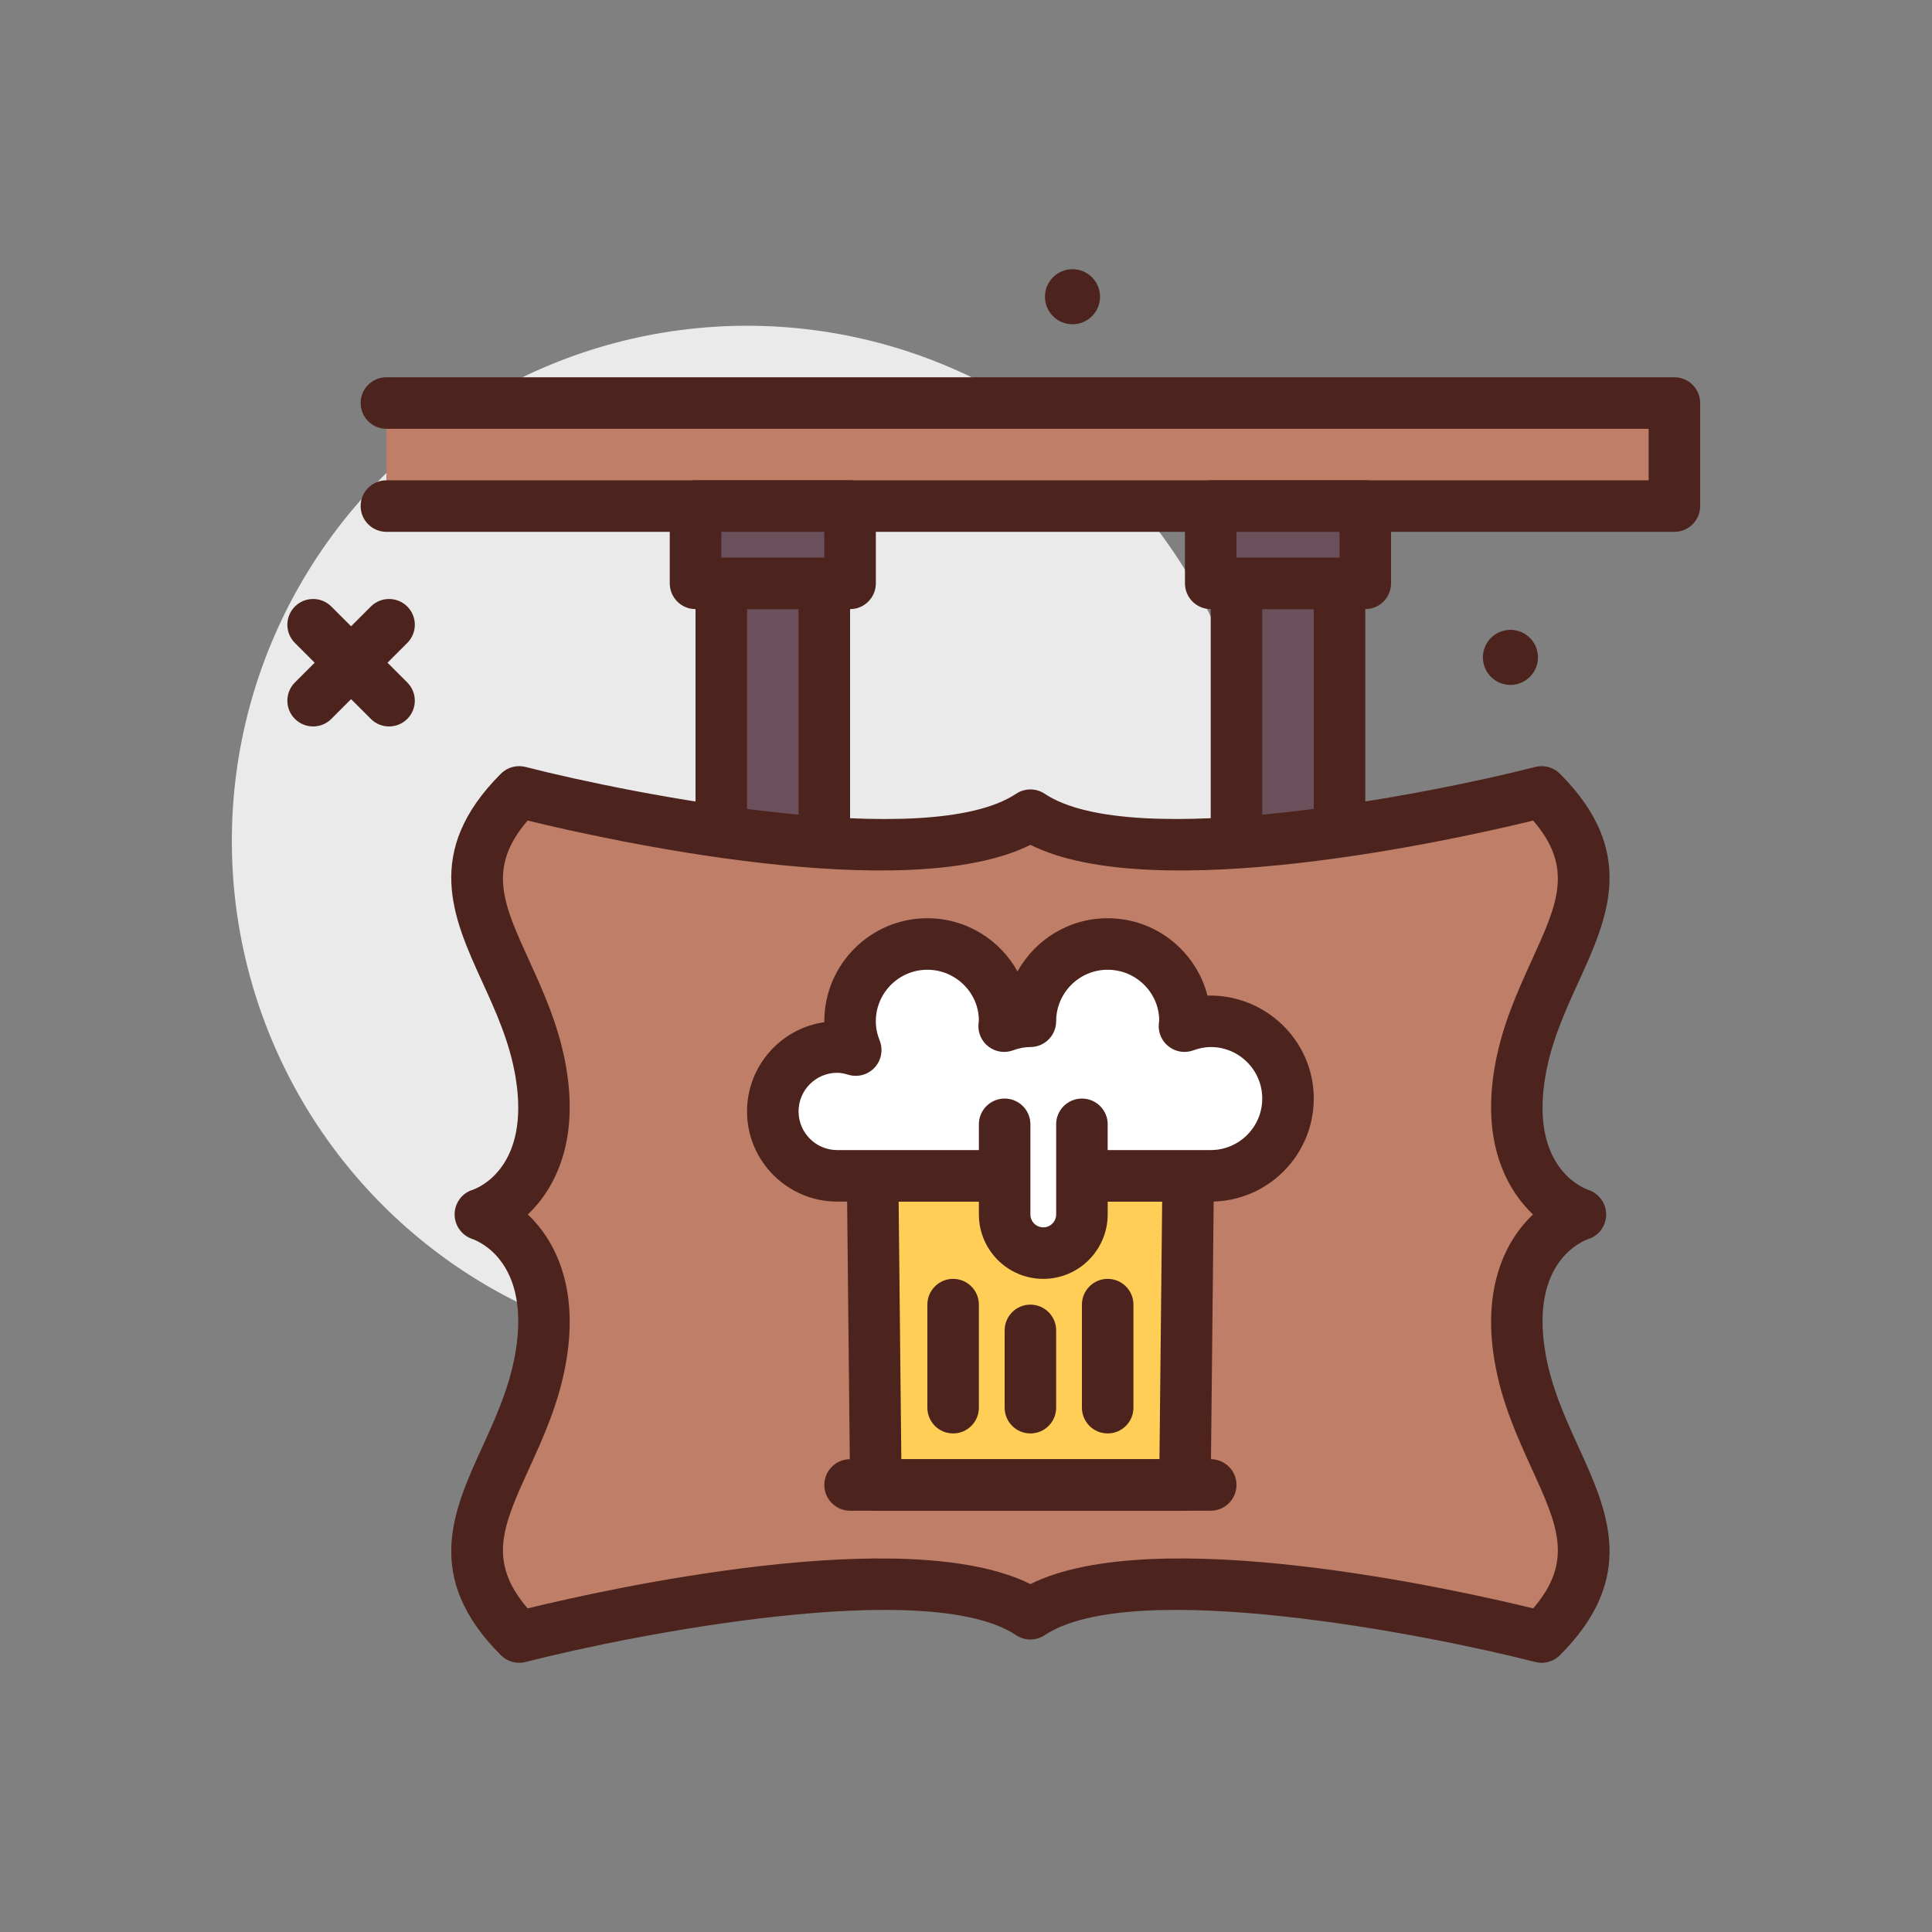 <!-- icon666.com - MILLIONS vector ICONS FREE --><svg id="sign" enable-background="new 0 0 300 300" viewBox="0 0 300 300" xmlns="http://www.w3.org/2000/svg"><rect x="0" y="0" width="300" height="300" fill="#808080" stroke="none"/><g><circle cx="116" cy="130.582" fill="#eaeaea" r="80"></circle><g fill="#4c241d"><path d="m170.814 46.077c0 2.362-1.914 4.277-4.276 4.277s-4.276-1.915-4.276-4.277 1.914-4.276 4.276-4.276c2.362-.001 4.276 1.914 4.276 4.276z"></path><path d="m238.814 102.077c0 2.362-1.914 4.277-4.276 4.277s-4.276-1.915-4.276-4.277 1.914-4.276 4.276-4.276c2.362-.001 4.276 1.914 4.276 4.276z"></path><path d="m48.621 112.803c-1.023 0-2.047-.391-2.828-1.172-1.562-1.562-1.562-4.094 0-5.656l11.793-11.793c1.562-1.562 4.094-1.562 5.656 0s1.562 4.094 0 5.656l-11.793 11.793c-.781.781-1.804 1.172-2.828 1.172z"></path><path d="m60.414 112.803c-1.023 0-2.047-.391-2.828-1.172l-11.793-11.793c-1.562-1.562-1.562-4.094 0-5.656s4.094-1.562 5.656 0l11.793 11.793c1.562 1.562 1.562 4.094 0 5.656-.781.781-1.804 1.172-2.828 1.172z"></path></g><g><path d="m112 90.582h16v44h-16z" fill="#6b4f5b"></path><path d="m128 138.582h-16c-2.209 0-4-1.791-4-4v-44c0-2.209 1.791-4 4-4h16c2.209 0 4 1.791 4 4v44c0 2.209-1.791 4-4 4zm-12-8h8v-36h-8z" fill="#4c241d"></path></g><g><path d="m192 90.582h16v44h-16z" fill="#6b4f5b"></path><path d="m208 138.582h-16c-2.209 0-4-1.791-4-4v-44c0-2.209 1.791-4 4-4h16c2.209 0 4 1.791 4 4v44c0 2.209-1.791 4-4 4zm-12-8h8v-36h-8z" fill="#4c241d"></path></g><g><path d="m160 126.582c-18.137 12.092-79.389-3.618-79.389-3.618-15.114 15.114.366 25.481 3.389 43.618s-9.435 22-9.435 22 12.458 3.863 9.435 22-18.504 28.504-3.389 43.618c0 0 61.252-15.71 79.389-3.618 18.137-12.092 79.389 3.618 79.389 3.618 15.114-15.114-.366-25.481-3.389-43.618s9.435-22 9.435-22-12.458-3.863-9.435-22 18.504-28.504 3.389-43.618c0 0-61.252 15.71-79.389 3.618z" fill="#bf7e68"></path><path d="m239.389 258.199c-.332 0-.664-.041-.994-.125-16.561-4.246-62.523-13.27-76.176-4.164-1.344.895-3.094.895-4.438 0-13.654-9.104-59.619-.082-76.176 4.164-1.365.35-2.82-.045-3.822-1.047-12.119-12.117-7.434-22.387-2.902-32.318 2.1-4.6 4.268-9.355 5.174-14.785 2.336-14.012-5.793-17.219-6.727-17.537-1.639-.561-2.76-2.121-2.734-3.854.025-1.73 1.133-3.26 2.785-3.771.883-.303 9.012-3.51 6.676-17.521-.906-5.43-3.074-10.186-5.174-14.785-4.531-9.932-9.217-20.201 2.902-32.318 1-1.002 2.449-1.396 3.822-1.047 16.557 4.246 62.52 13.268 76.176 4.164 1.344-.895 3.094-.895 4.438 0 13.654 9.096 59.617.08 76.176-4.164 1.377-.342 2.822.047 3.822 1.047 12.119 12.117 7.434 22.387 2.902 32.318-2.1 4.6-4.268 9.355-5.174 14.785-2.336 14.012 5.793 17.219 6.727 17.537 1.639.561 2.76 2.121 2.734 3.854-.025 1.73-1.133 3.26-2.785 3.771-.883.303-9.012 3.51-6.676 17.521.906 5.43 3.074 10.186 5.174 14.785 4.531 9.932 9.217 20.201-2.902 32.318-.76.76-1.781 1.172-2.828 1.172zm-157.422-69.617c4.248 4.051 7.877 11.273 5.979 22.658-1.078 6.473-3.58 11.953-5.785 16.789-4.021 8.812-6.555 14.365-.23 21.719 12.102-2.947 58.805-13.375 78.07-3.773 19.271-9.604 65.965.82 78.07 3.773 6.324-7.354 3.791-12.906-.23-21.719-2.205-4.836-4.707-10.316-5.785-16.789-1.898-11.385 1.73-18.607 5.979-22.658-4.248-4.051-7.877-11.273-5.979-22.658 1.078-6.473 3.58-11.953 5.785-16.789 4.021-8.812 6.555-14.365.23-21.719-12.104 2.949-58.803 13.377-78.07 3.773-19.268 9.605-65.965-.822-78.07-3.773-6.324 7.354-3.791 12.906.23 21.719 2.205 4.836 4.707 10.316 5.785 16.789 1.898 11.385-1.731 18.608-5.979 22.658z" fill="#4c241d"></path></g><g><path d="m184.5 182.582h-49l.5 48h48z" fill="#ffce56"></path><path d="m184 234.582h-48c-2.193 0-3.977-1.766-4-3.959l-.5-48c-.012-1.066.406-2.096 1.156-2.855.752-.758 1.775-1.186 2.844-1.186h49c1.068 0 2.092.428 2.844 1.186.75.76 1.168 1.789 1.156 2.855l-.5 48c-.023 2.194-1.807 3.959-4 3.959zm-44.041-8h40.082l.418-40h-40.918z" fill="#4c241d"></path></g><path d="m172 222.582c-2.209 0-4-1.791-4-4v-16c0-2.209 1.791-4 4-4s4 1.791 4 4v16c0 2.209-1.791 4-4 4z" fill="#4c241d"></path><path d="m160 222.582c-2.209 0-4-1.791-4-4v-12c0-2.209 1.791-4 4-4s4 1.791 4 4v12c0 2.209-1.791 4-4 4z" fill="#4c241d"></path><path d="m148 222.582c-2.209 0-4-1.791-4-4v-16c0-2.209 1.791-4 4-4s4 1.791 4 4v16c0 2.209-1.791 4-4 4z" fill="#4c241d"></path><g><path d="m130 162.582c1.009 0 1.963.194 2.881.472-.557-1.384-.881-2.888-.881-4.472 0-6.627 5.373-12 12-12s12 5.373 12 12c0 .26-.06.503-.076.759 1.278-.464 2.638-.759 4.076-.759 0-6.627 5.373-12 12-12s12 5.373 12 12c0 .26-.06.503-.076.759 1.278-.464 2.638-.759 4.076-.759 6.627 0 12 5.373 12 12s-5.373 12-12 12c-5.974 0-55.957 0-58 0-5.523 0-10-4.477-10-10s4.477-10 10-10z" fill="#fff"></path><path d="m188 186.582h-58c-7.719 0-14-6.281-14-14 0-7.041 5.225-12.885 12-13.857 0-.047 0-.096 0-.143 0-8.822 7.178-16 16-16 6.016 0 11.268 3.338 14 8.26 2.732-4.922 7.984-8.26 14-8.26 7.445 0 13.719 5.111 15.496 12.01 9.004-.217 16.504 7 16.504 15.99 0 8.823-7.178 16-16 16zm-58-20c-3.309 0-6 2.691-6 6s2.691 6 6 6h58c4.412 0 8-3.588 8-8s-3.588-8-8-8c-.863 0-1.75.17-2.713.518-1.264.463-2.68.252-3.758-.557-1.08-.807-1.68-2.102-1.598-3.447.006-.102.053-.527.066-.629.002-4.297-3.586-7.885-7.998-7.885s-8 3.588-8 8c0 2.209-1.791 4-4 4-.863 0-1.75.17-2.713.518-1.266.463-2.68.252-3.758-.557-1.08-.807-1.68-2.102-1.598-3.447.006-.102.053-.527.066-.629.002-4.297-3.586-7.885-7.998-7.885s-8 3.588-8 8c0 1 .199 2.004.592 2.98.574 1.43.277 3.061-.762 4.195-1.037 1.137-2.645 1.576-4.113 1.123-.67-.202-1.215-.298-1.715-.298z" fill="#4c241d"></path></g><g><path d="m168 174.582v14c0 3.314-2.686 6-6 6-3.314 0-6-2.686-6-6v-14" fill="#fff"></path><path d="m162 198.582c-5.514 0-10-4.486-10-10v-14c0-2.209 1.791-4 4-4s4 1.791 4 4v14c0 1.104.896 2 2 2s2-.896 2-2v-14c0-2.209 1.791-4 4-4s4 1.791 4 4v14c0 5.514-4.486 10-10 10z" fill="#4c241d"></path></g><path d="m188 234.582h-56c-2.209 0-4-1.791-4-4s1.791-4 4-4h56c2.209 0 4 1.791 4 4s-1.791 4-4 4z" fill="#4c241d"></path><g><path d="m60 62.582h200v16h-200" fill="#bf7e68"></path><path d="m260 82.582h-200c-2.209 0-4-1.791-4-4s1.791-4 4-4h196v-8h-196c-2.209 0-4-1.791-4-4s1.791-4 4-4h200c2.209 0 4 1.791 4 4v16c0 2.209-1.791 4-4 4z" fill="#4c241d"></path></g><g><path d="m108 78.582h24v12h-24z" fill="#6b4f5b"></path><path d="m132 94.582h-24c-2.209 0-4-1.791-4-4v-12c0-2.209 1.791-4 4-4h24c2.209 0 4 1.791 4 4v12c0 2.209-1.791 4-4 4zm-20-8h16v-4h-16z" fill="#4c241d"></path></g><g><path d="m188 78.582h24v12h-24z" fill="#6b4f5b"></path><path d="m212 94.582h-24c-2.209 0-4-1.791-4-4v-12c0-2.209 1.791-4 4-4h24c2.209 0 4 1.791 4 4v12c0 2.209-1.791 4-4 4zm-20-8h16v-4h-16z" fill="#4c241d"></path></g></g></svg>